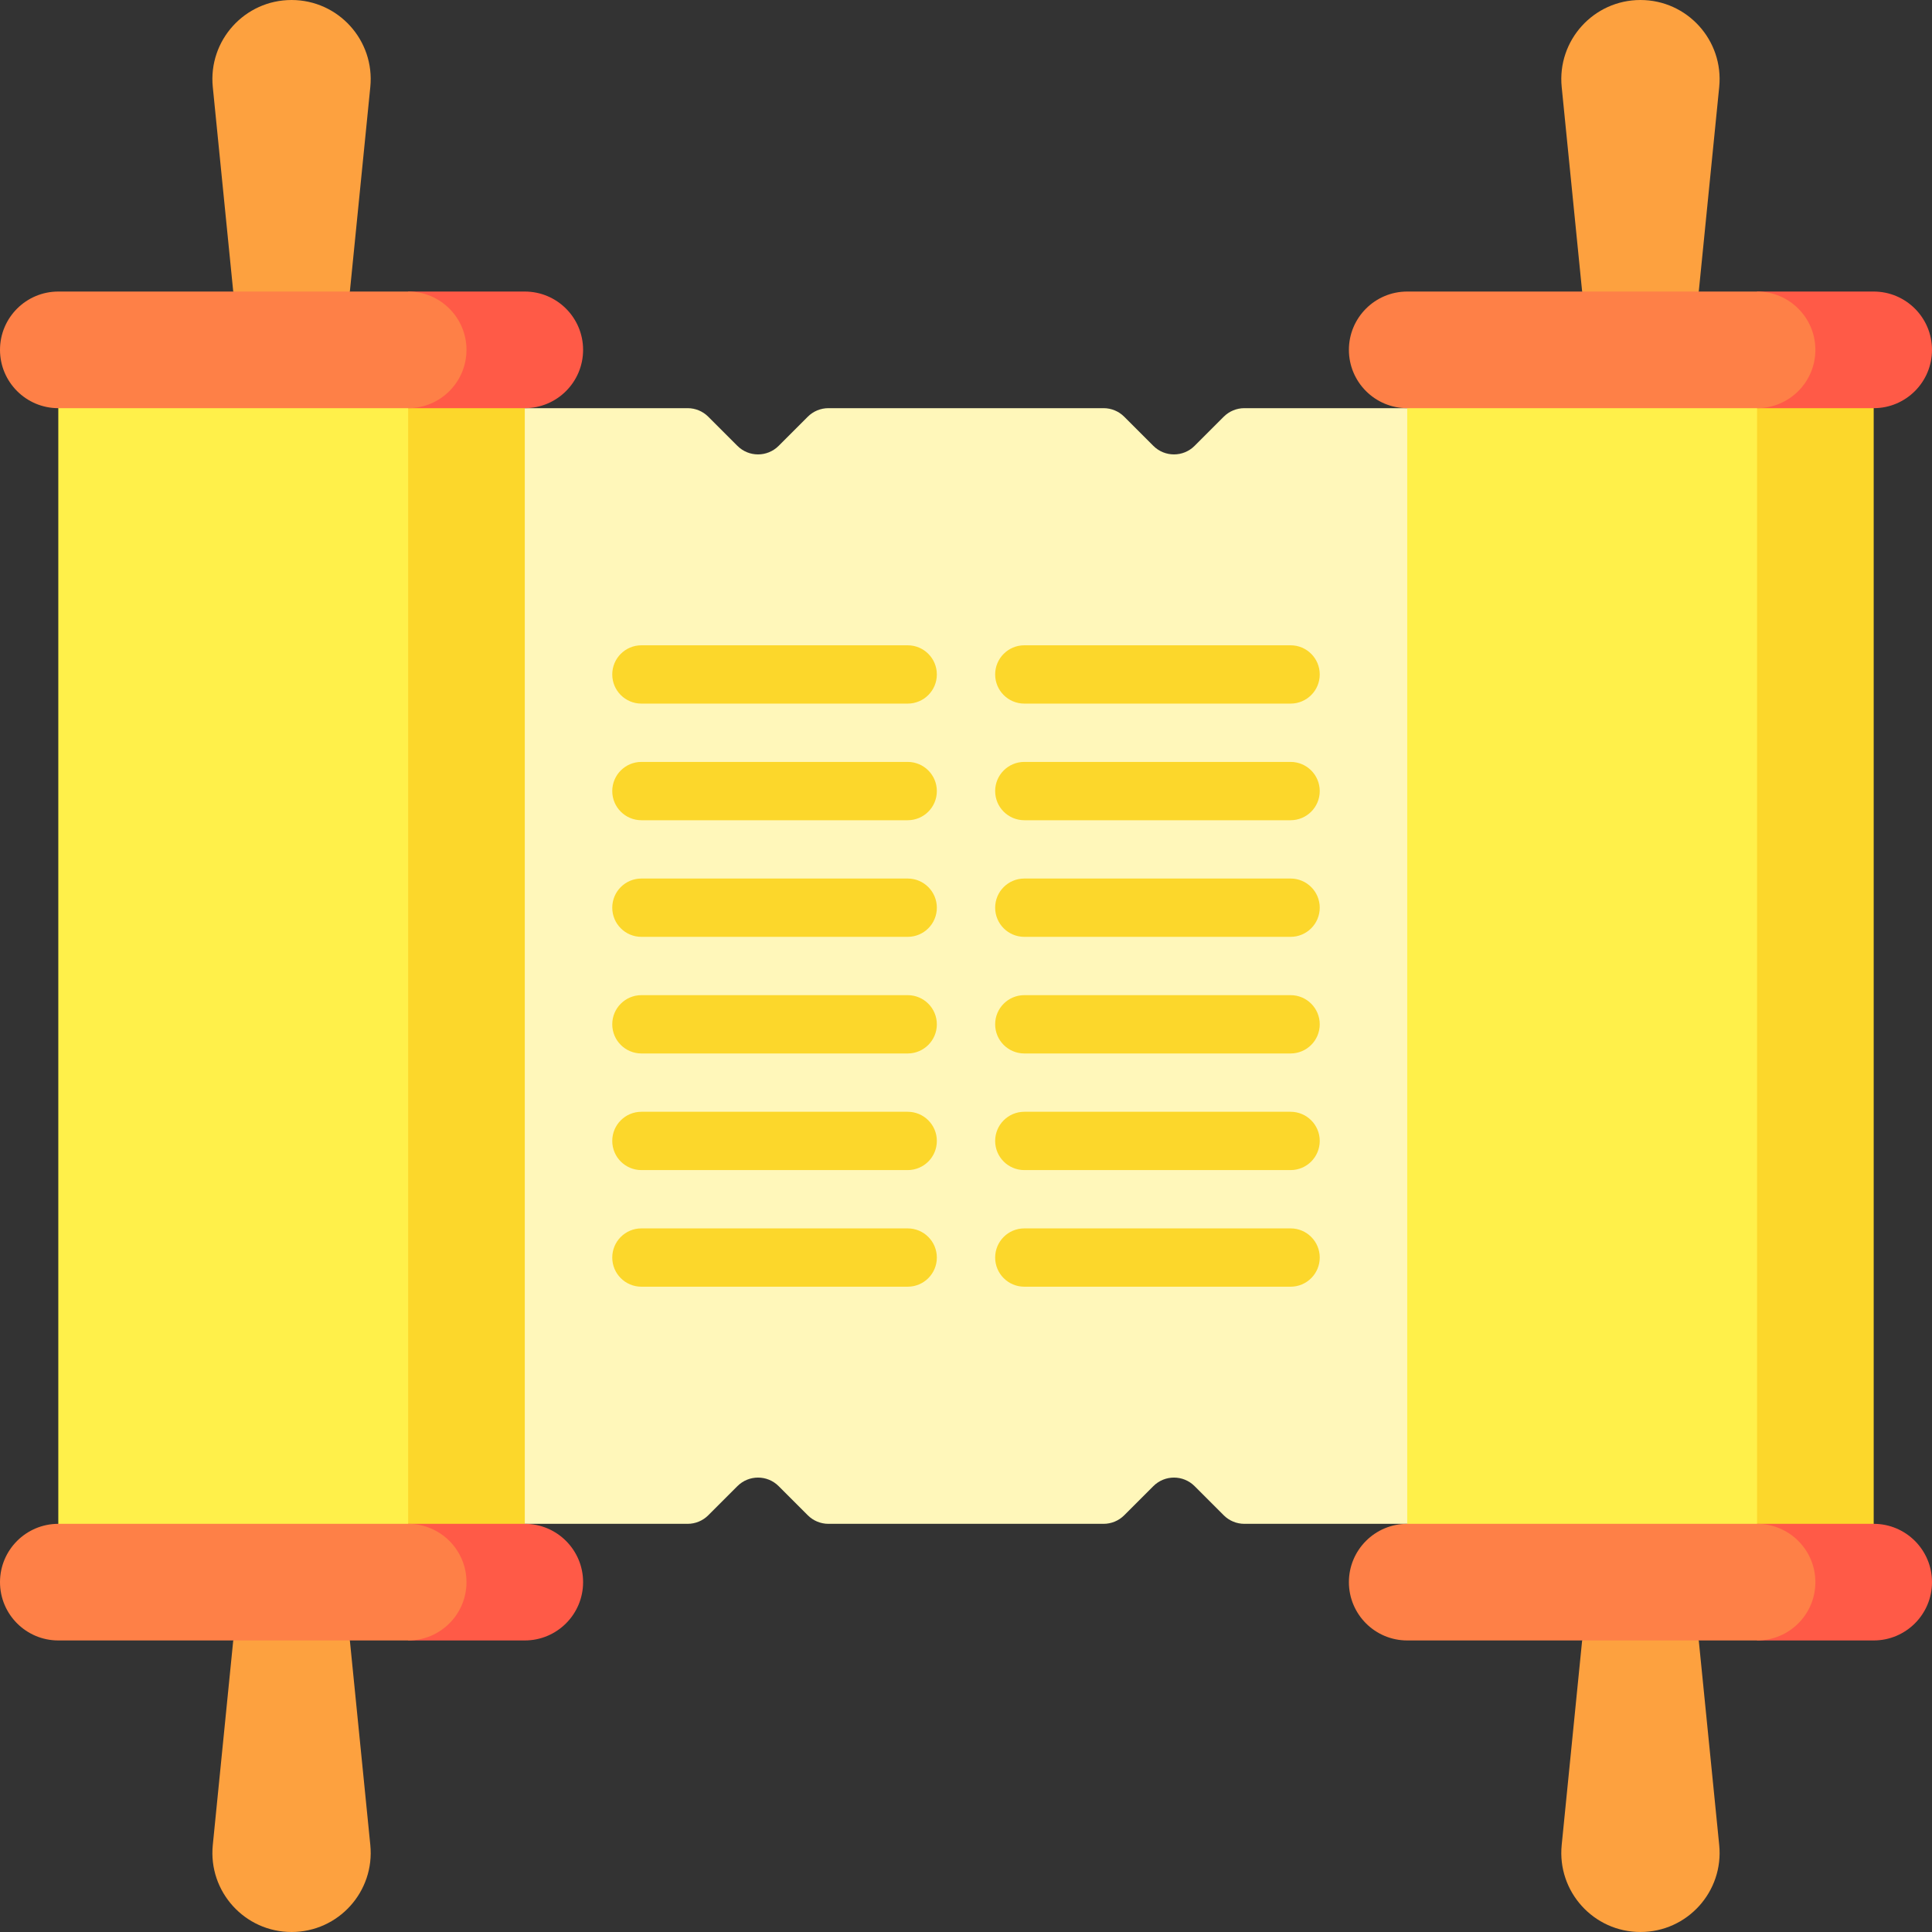 <svg id="Capa_1" enable-background="new 0 0 497 497" height="512" viewBox="0 0 497 497" width="512" xmlns="http://www.w3.org/2000/svg"><rect x="0" y="0" width="497" height="497" fill="#333333" stroke="none"/><g><path d="m422 0c12.05 0 21.46 10.4 20.26 22.39l-5.26 52.61-15 15-15-15-5.26-52.61c-1.2-11.99 8.21-22.39 20.26-22.39z" fill="#fda13f"/><path d="m75 0c12.05 0 21.46 10.4 20.26 22.39l-5.26 52.61-15 15-15-15-5.26-52.61c-1.2-11.99 8.21-22.39 20.26-22.39z" fill="#fda13f"/><path d="m95.26 474.61c1.2 11.99-8.21 22.39-20.26 22.39s-21.46-10.4-20.26-22.39l5.26-52.61 15-15 15 15z" fill="#fda13f"/><path d="m442.26 474.61c1.2 11.99-8.21 22.39-20.26 22.39s-21.46-10.4-20.26-22.39l5.26-52.61 15-15 15 15z" fill="#fda13f"/><path d="m392 105v287h-71.893c-1.989 0-3.897-.79-5.303-2.197l-7.5-7.5c-2.929-2.929-7.678-2.929-10.607 0l-7.5 7.5c-1.407 1.407-3.314 2.197-5.303 2.197h-70.787c-1.989 0-3.897-.79-5.303-2.197l-7.5-7.5c-2.929-2.929-7.678-2.929-10.607 0l-7.5 7.5c-1.407 1.407-3.314 2.197-5.303 2.197h-71.894v-287h71.893c1.989 0 3.897.79 5.303 2.197l7.5 7.5c2.929 2.929 7.678 2.929 10.607 0l7.5-7.5c1.407-1.407 3.314-2.197 5.303-2.197h70.787c1.989 0 3.897.79 5.303 2.197l7.5 7.5c2.929 2.929 7.678 2.929 10.607 0l7.5-7.5c1.407-1.407 3.314-2.197 5.303-2.197z" fill="#fff7ba"/><path d="m422 90h60v317h-60z" fill="#fcd72b"/><path d="m75 90h60v317h-60z" fill="#fcd72b"/><path d="m15 90h90v317h-90z" fill="#fff04a"/><path d="m362 90h90v317h-90z" fill="#fff04a"/><path d="m482 392h-30v30h30c8.28 0 15-6.72 15-15s-6.72-15-15-15z" fill="#ff5a47"/><path d="m482 75h-30v30h30c8.28 0 15-6.72 15-15s-6.72-15-15-15z" fill="#ff5a47"/><path d="m135 392h-30v30h30c8.28 0 15-6.72 15-15s-6.72-15-15-15z" fill="#ff5a47"/><path d="m135 75h-30v30h30c8.28 0 15-6.72 15-15s-6.72-15-15-15z" fill="#ff5a47"/><path d="m105 392h-90c-8.28 0-15 6.72-15 15s6.72 15 15 15h90c8.28 0 15-6.72 15-15s-6.72-15-15-15z" fill="#fe8047"/><path d="m105 75h-90c-8.28 0-15 6.72-15 15s6.72 15 15 15h90c8.28 0 15-6.72 15-15s-6.72-15-15-15z" fill="#fe8047"/><path d="m452 75h-90c-8.28 0-15 6.72-15 15s6.72 15 15 15h90c8.28 0 15-6.72 15-15s-6.72-15-15-15z" fill="#fe8047"/><path d="m452 392h-90c-8.28 0-15 6.72-15 15s6.72 15 15 15h90c8.28 0 15-6.72 15-15s-6.72-15-15-15z" fill="#fe8047"/><g fill="#fcd72b"><path d="m233.5 181h-68.5c-4.143 0-7.5-3.358-7.5-7.5s3.357-7.5 7.5-7.5h68.5c4.143 0 7.5 3.358 7.5 7.5s-3.357 7.5-7.5 7.5z"/><path d="m233.5 211h-68.5c-4.143 0-7.5-3.358-7.5-7.5s3.357-7.5 7.5-7.5h68.5c4.143 0 7.5 3.358 7.5 7.5s-3.357 7.5-7.5 7.5z"/><path d="m233.5 241h-68.5c-4.143 0-7.5-3.358-7.5-7.5s3.357-7.5 7.5-7.5h68.5c4.143 0 7.5 3.358 7.5 7.5s-3.357 7.5-7.5 7.5z"/><path d="m332 181h-68.5c-4.143 0-7.5-3.358-7.5-7.5s3.357-7.5 7.5-7.5h68.5c4.143 0 7.5 3.358 7.5 7.5s-3.357 7.5-7.5 7.5z"/><path d="m332 211h-68.5c-4.143 0-7.5-3.358-7.5-7.5s3.357-7.5 7.5-7.5h68.5c4.143 0 7.5 3.358 7.5 7.5s-3.357 7.5-7.5 7.5z"/><path d="m332 241h-68.5c-4.143 0-7.5-3.358-7.5-7.5s3.357-7.5 7.5-7.5h68.5c4.143 0 7.5 3.358 7.5 7.5s-3.357 7.5-7.5 7.5z"/><path d="m233.5 271h-68.5c-4.143 0-7.5-3.358-7.5-7.5s3.357-7.5 7.5-7.5h68.5c4.143 0 7.5 3.358 7.5 7.5s-3.357 7.5-7.5 7.5z"/><path d="m233.5 301h-68.5c-4.143 0-7.5-3.358-7.5-7.5s3.357-7.5 7.5-7.5h68.5c4.143 0 7.5 3.358 7.5 7.5s-3.357 7.5-7.5 7.5z"/><path d="m233.5 331h-68.5c-4.143 0-7.5-3.358-7.5-7.5s3.357-7.5 7.5-7.5h68.5c4.143 0 7.5 3.358 7.5 7.5s-3.357 7.5-7.5 7.5z"/><path d="m332 271h-68.5c-4.143 0-7.5-3.358-7.5-7.5s3.357-7.5 7.5-7.5h68.5c4.143 0 7.5 3.358 7.5 7.5s-3.357 7.5-7.5 7.5z"/><path d="m332 301h-68.5c-4.143 0-7.5-3.358-7.5-7.5s3.357-7.5 7.5-7.5h68.5c4.143 0 7.5 3.358 7.5 7.5s-3.357 7.5-7.5 7.5z"/><path d="m332 331h-68.5c-4.143 0-7.5-3.358-7.5-7.5s3.357-7.5 7.5-7.5h68.5c4.143 0 7.5 3.358 7.5 7.5s-3.357 7.5-7.5 7.5z"/></g></g></svg>